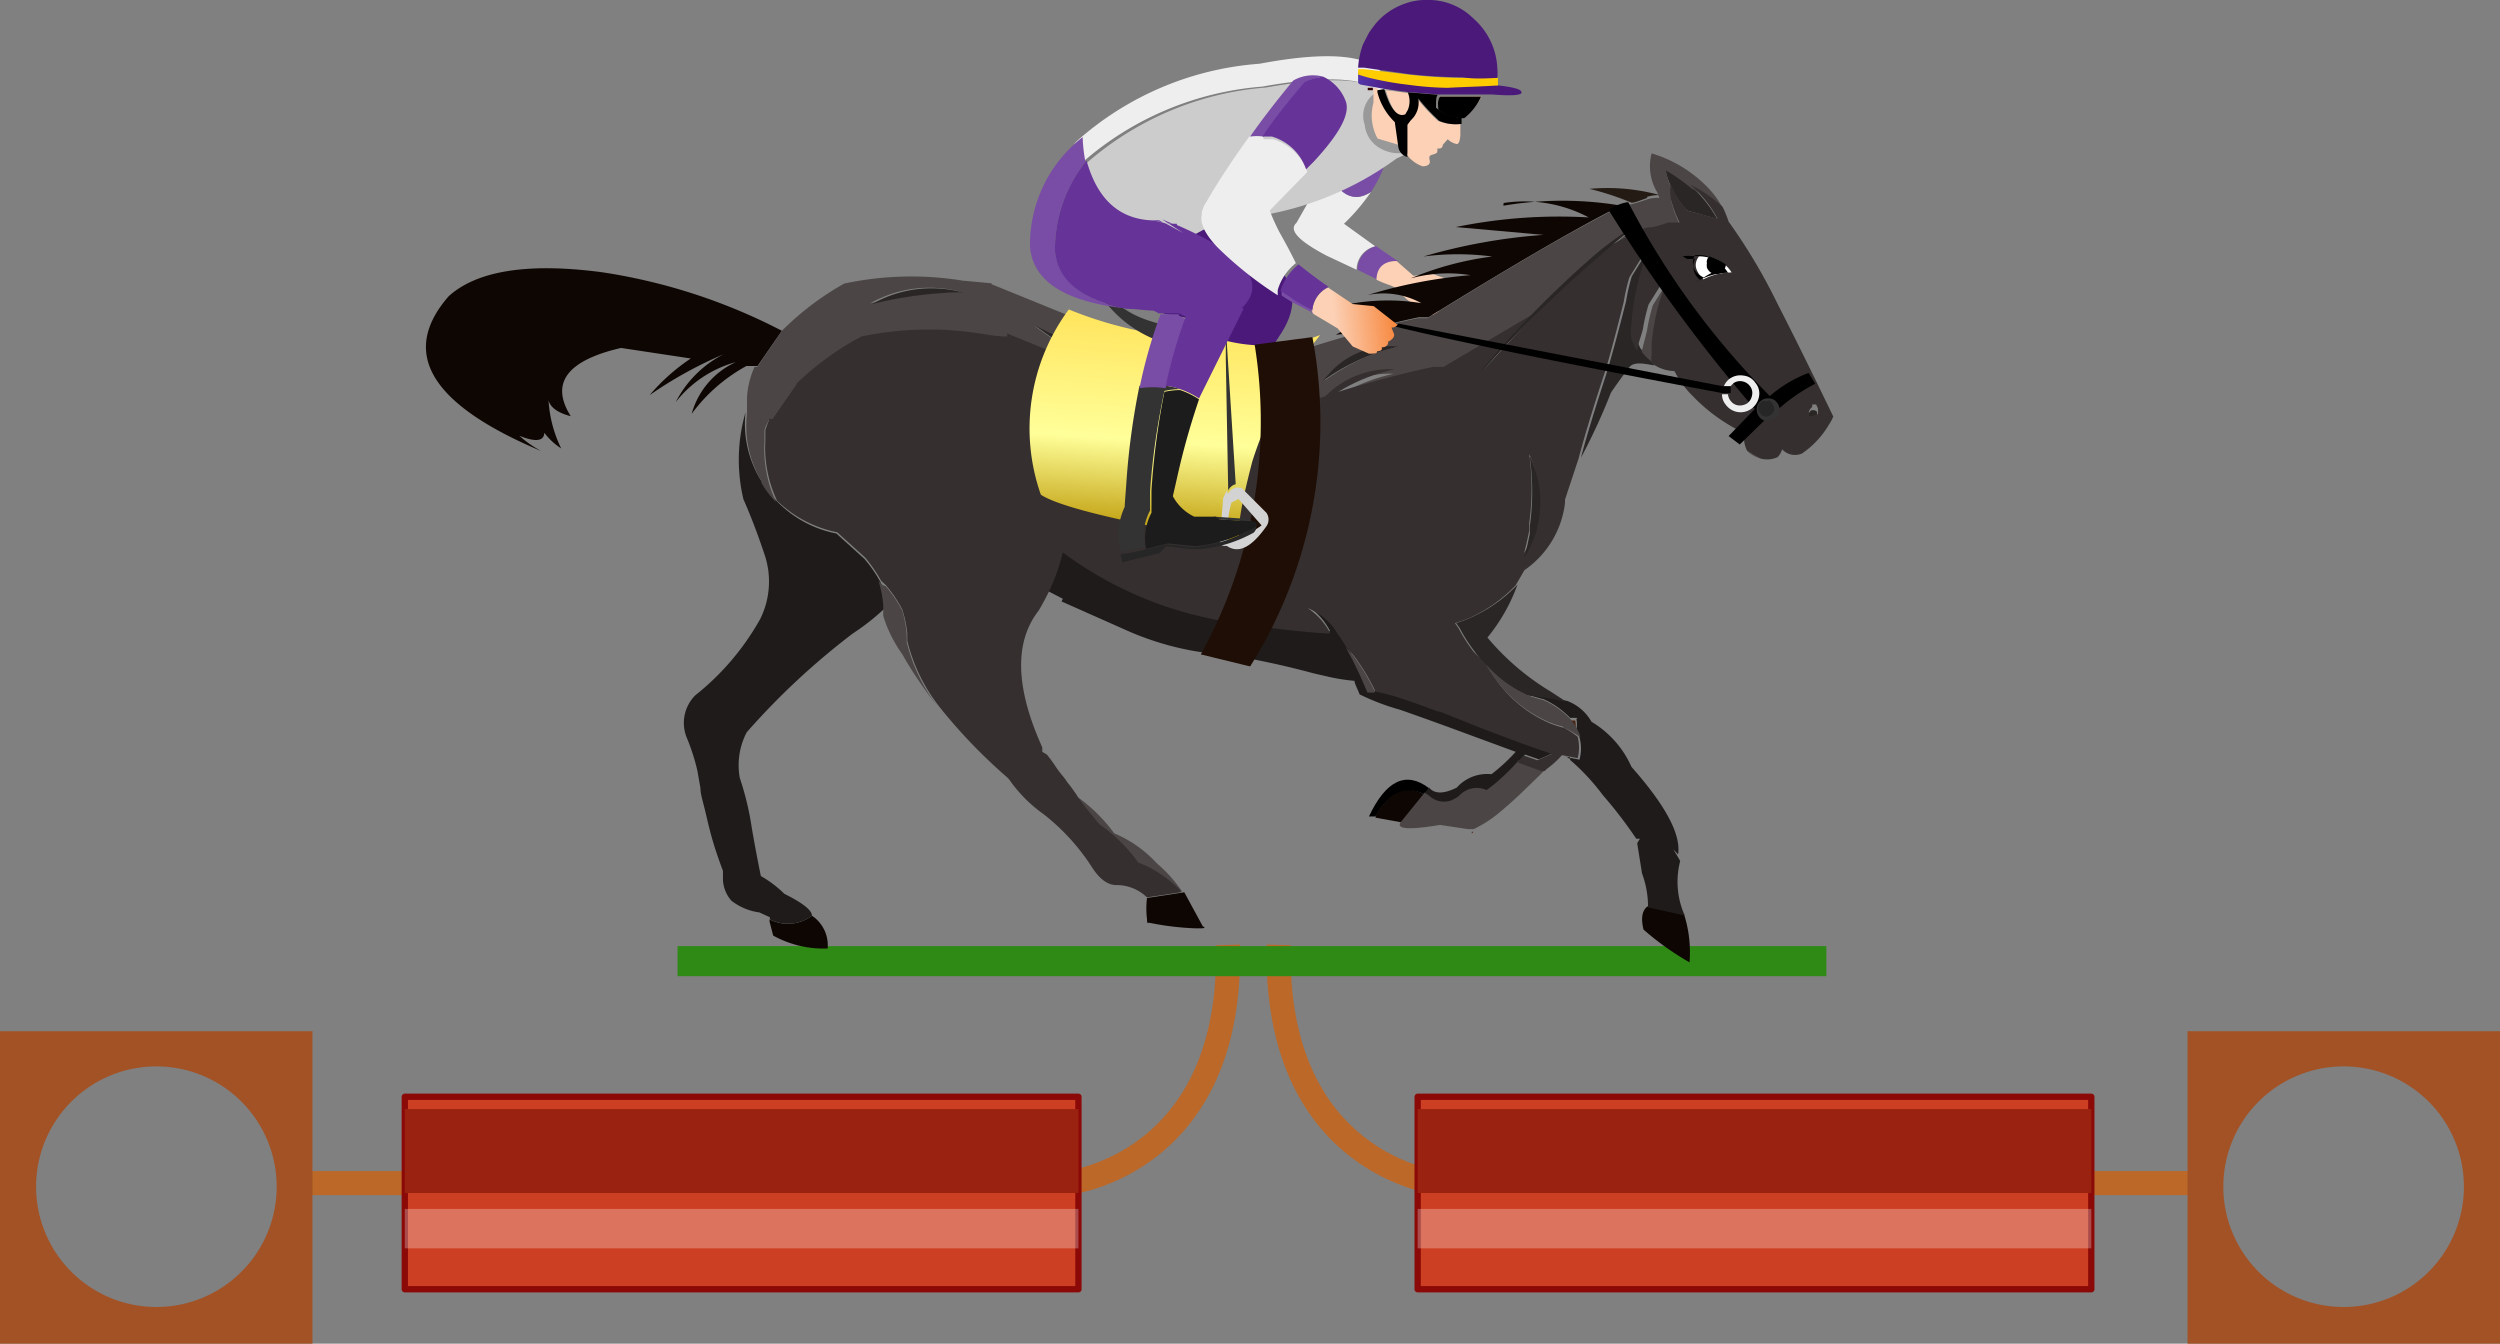 <svg xmlns="http://www.w3.org/2000/svg" xmlns:xlink="http://www.w3.org/1999/xlink" viewBox="0 0 83.13 44.68"><rect x="0" y="0" width="83.13" height="44.68" fill="#808080" stroke="none"/><defs><style>.cls-1{isolation:isolate;}.cls-2{fill:none;stroke:#bb6828;stroke-miterlimit:10;stroke-width:0.8px;}.cls-3{fill:#cd3f22;stroke:#8b0a08;stroke-linecap:round;stroke-linejoin:round;stroke-width:0.21px;}.cls-4{fill:#992310;}.cls-28,.cls-5{fill:#fff;}.cls-5{opacity:0.27;mix-blend-mode:screen;}.cls-6{fill:#a25225;}.cls-7{fill:#2e8915;}.cls-8{fill:#eee;}.cls-9{fill:#794da5;}.cls-10{fill:#fcd1b6;}.cls-11{fill:#262626;}.cls-12{fill:#333;}.cls-13{fill:#4a197a;}.cls-14{fill:#2a2626;}.cls-15{fill:#0e0603;}.cls-16{fill:#48200d;}.cls-17{fill:#1f1b1b;}.cls-18{fill:#231b14;}.cls-19{fill:#4b4545;}.cls-20{fill:#352f2f;}.cls-21{fill:url(#linear-gradient);}.cls-22{fill:#1f0e05;}.cls-23{fill:#ccc;}.cls-24{fill:url(#linear-gradient-2);}.cls-25{fill:#1c1c1c;}.cls-26{fill:#639;}.cls-27{fill:url(#linear-gradient-3);}.cls-29{fill:#999;}.cls-30{fill:#300;}.cls-31{fill:url(#linear-gradient-4);}.cls-32{fill:url(#linear-gradient-5);}.cls-33{fill:url(#linear-gradient-6);}.cls-34{fill:url(#radial-gradient);}.cls-35{fill:#fc0;}.cls-36{fill:url(#radial-gradient-2);}.cls-37{fill:url(#radial-gradient-3);}</style><linearGradient id="linear-gradient" x1="74.1" y1="275.36" x2="74.74" y2="267.64" gradientTransform="matrix(0.99, 0.15, 0.15, -0.99, -75.32, 271.72)" gradientUnits="userSpaceOnUse"><stop offset="0" stop-color="#ffe258"/><stop offset="0.58" stop-color="#ff9"/><stop offset="1" stop-color="#ba9501"/></linearGradient><linearGradient id="linear-gradient-2" x1="-60.9" y1="-199.78" x2="13.29" y2="-215.88" gradientTransform="translate(17.81 227.2) rotate(8.62)" gradientUnits="userSpaceOnUse"><stop offset="0" stop-color="#fff"/><stop offset="1" stop-color="#c1c1c1"/></linearGradient><linearGradient id="linear-gradient-3" x1="-6.28" y1="391.44" x2="-4.42" y2="391.92" gradientTransform="matrix(0.99, 0.15, 0.15, -0.99, -8.18, 398.66)" gradientUnits="userSpaceOnUse"><stop offset="0" stop-color="#fcd1b6"/><stop offset="1" stop-color="#f78b44"/></linearGradient><linearGradient id="linear-gradient-4" x1="-154.13" y1="1196.25" x2="-155.52" y2="1195.56" gradientTransform="matrix(1, -0.06, -0.06, -1, 266.9, 1189.28)" xlink:href="#linear-gradient-3"/><linearGradient id="linear-gradient-5" x1="252.66" y1="1106.35" x2="251.75" y2="1105.9" gradientTransform="matrix(1, -0.06, -0.06, -1, -144, 1121.7)" xlink:href="#linear-gradient-3"/><linearGradient id="linear-gradient-6" x1="253.96" y1="1105.53" x2="252.3" y2="1104.71" gradientTransform="matrix(1, -0.06, -0.06, -1, -144, 1121.7)" xlink:href="#linear-gradient-3"/><radialGradient id="radial-gradient" cx="-187.92" cy="1227.73" r="3.71" gradientTransform="matrix(1, -0.06, -0.06, -1, 304.47, 1218.39)" gradientUnits="userSpaceOnUse"><stop offset="0" stop-color="#66f"/><stop offset="1" stop-color="#4a197a"/></radialGradient><radialGradient id="radial-gradient-2" cx="-175.6" cy="1213.75" r="2.67" gradientTransform="matrix(1, -0.06, -0.06, -1, 289.93, 1203.62)" xlink:href="#radial-gradient"/><radialGradient id="radial-gradient-3" cx="-185.4" cy="1231.87" r="0.78" gradientTransform="matrix(1, -0.06, -0.06, -1, 301.93, 1223.14)" gradientUnits="userSpaceOnUse"><stop offset="0" stop-color="#630"/><stop offset="1"/></radialGradient></defs><g class="cls-1"><g id="Layer_2" data-name="Layer 2"><g id="portrait"><g id="Page-02"><path class="cls-2" d="M10.26,39.34H35.47s5.55-.57,5.36-7.92"/><path class="cls-2" d="M73.1,39.34H47.88s-5.54-.57-5.36-7.92"/><rect class="cls-3" x="13.46" y="36.47" width="22.4" height="6.4"/><rect class="cls-4" x="13.46" y="36.88" width="22.4" height="2.79"/><rect class="cls-5" x="13.46" y="40.2" width="22.4" height="1.31"/><rect class="cls-3" x="47.14" y="36.47" width="22.4" height="6.4"/><rect class="cls-4" x="47.14" y="36.88" width="22.4" height="2.79"/><rect class="cls-5" x="47.14" y="40.2" width="22.4" height="1.31"/><path class="cls-6" d="M72.74,34.29V44.68H83.13V34.29Zm5.19,9.17a4,4,0,1,1,4-4A4,4,0,0,1,77.93,43.46Z"/><path class="cls-6" d="M0,34.29V44.68H10.39V34.29Zm5.2,9.17a4,4,0,1,1,4-4A4,4,0,0,1,5.2,43.46Z"/><rect class="cls-7" x="22.53" y="31.46" width="38.2" height="1"/><g id="Layer0_109_MEMBER_0_MEMBER_0_MEMBER_0_FILL" data-name="Layer0 109 MEMBER 0 MEMBER 0 MEMBER 0 FILL"><path class="cls-8" d="M44.69,7.44a6.71,6.71,0,0,0,.9-1.06c-.55.37-1,.13-1.48-.73l-1,1.76c-.27.24.07.6,1,1.09l1,.47a.8.8,0,0,1,.62-.78Z"/></g><g id="Layer0_109_MEMBER_0_MEMBER_0_MEMBER_1_FILL" data-name="Layer0 109 MEMBER 0 MEMBER 0 MEMBER 1 FILL"><path class="cls-9" d="M45.81,9.3c0-.39.23-.6.67-.62l-.72-.49a.8.8,0,0,0-.62.78l.67.33m-.22-2.92c.65-1,.67-1.67.07-1.94-.4-.08-.91.33-1.55,1.21C44.55,6.51,45,6.75,45.59,6.38Z"/></g><g id="Layer0_109_MEMBER_0_MEMBER_0_MEMBER_2_FILL" data-name="Layer0 109 MEMBER 0 MEMBER 0 MEMBER 2 FILL"><path class="cls-10" d="M47,9.17l-.56-.49c-.44,0-.66.23-.67.62a2.8,2.8,0,0,0,.38.16c.2.07.31.13.33.17a2,2,0,0,0,.72.6l.06,0c0,.13.17.22.41.25s.16,0,.16-.17.2-.06.17-.2a.15.15,0,0,0,.13-.22c.11-.11.11-.22,0-.31.26,0,.39,0,.38-.16l-.87-.31Z"/></g><g id="Layer0_110_MEMBER_0_MEMBER_0_MEMBER_0_FILL" data-name="Layer0 110 MEMBER 0 MEMBER 0 MEMBER 0 FILL"><path class="cls-11" d="M38.14,18.21l0,.27,1.27-.18.25-.19.73.21A4.81,4.81,0,0,0,42.64,18a.22.22,0,0,0,.09-.2,4.55,4.55,0,0,1-2.14.46L39.71,18A15.78,15.78,0,0,1,38.14,18.21Z"/></g><g id="Layer0_110_MEMBER_0_MEMBER_0_MEMBER_1_FILL" data-name="Layer0 110 MEMBER 0 MEMBER 0 MEMBER 1 FILL"><path class="cls-12" d="M40.31,15.86c.31-.87.64-1.69,1-2.46l-1.94-.61A24.07,24.07,0,0,0,38.58,16l-.12.67v.07a2.18,2.18,0,0,0-.31,1.46A15.78,15.78,0,0,0,39.71,18l.88.19a4.55,4.55,0,0,0,2.14-.46c0-.11-.13-.19-.35-.25l-1.71-.31a1.4,1.4,0,0,1-.58-.7v0Z"/></g><g id="Layer0_110_MEMBER_0_MEMBER_0_MEMBER_2_FILL" data-name="Layer0 110 MEMBER 0 MEMBER 0 MEMBER 2 FILL"><path class="cls-13" d="M39.18,7.22l-.49,3.21c.61.12,1.21.2,1.81.26a4.82,4.82,0,0,0-1.13,2.1,2.53,2.53,0,0,1,1.94.61,17.74,17.74,0,0,1,1.28-2.3l0,0Q44,8.92,40.24,7.66Z"/></g><g id="Layer0_111_MEMBER_0_MEMBER_0_MEMBER_0_FILL" data-name="Layer0 111 MEMBER 0 MEMBER 0 MEMBER 0 FILL"><path class="cls-14" d="M49.45,26.35v0h0v0m2.62-1.2.13.09v-.07l-.14,0M55.35,5.54A2.93,2.93,0,0,0,56.1,7l1,.28a4.44,4.44,0,0,0-1.76-1.73m5,8.09h-.05s0,0-.06,0a.41.41,0,0,0-.11.15c0,.08-.07.13,0,.15l0,0,0,0s.06,0,.12,0l.12-.05.06,0a.2.2,0,0,0,0-.08.06.06,0,0,0,0-.06v-.06l0,0,0,0h0Z"/></g><g id="Layer0_111_MEMBER_0_MEMBER_0_MEMBER_1_FILL" data-name="Layer0 111 MEMBER 0 MEMBER 0 MEMBER 1 FILL"><path class="cls-15" d="M27.52,31.54A1.18,1.18,0,0,0,27,30.45a1.33,1.33,0,0,1-1.41.12l0,.08.12.46a3.45,3.45,0,0,0,1.78.43M40,30.81l-.62-1.14-1.24.19a2.88,2.88,0,0,0,0,.7q0,.18.06.12a9.25,9.25,0,0,0,1.57.19c.25,0,.33,0,.25-.06m7.33-4.4c-.6-.33-1.14-.1-1.61.71l0,.07.89.16.76-.94M56.18,32A4.13,4.13,0,0,0,56,30.41l-1.22-.27c-.18.14-.22.4-.13.77A9.39,9.39,0,0,0,56.18,32Z"/></g><g id="Layer0_111_MEMBER_0_MEMBER_0_MEMBER_2_FILL" data-name="Layer0 111 MEMBER 0 MEMBER 0 MEMBER 2 FILL"><path class="cls-16" d="M49,27.66v0h-.06l0,.05,0,0m3.44-3.75h-.24a1.26,1.26,0,0,1,.24.36,1,1,0,0,0,0-.35m-.32-7.3,0,.11,0-.11h0m8.2-3,0,.08s0,0,.06,0h0l-.07,0M25.94,11h0l0,0h0m7-1.5V9.43h0Z"/></g><g id="Layer0_111_MEMBER_0_MEMBER_0_MEMBER_3_FILL" data-name="Layer0 111 MEMBER 0 MEMBER 0 MEMBER 3 FILL"><path d="M45.75,27.12c.47-.81,1-1,1.61-.71l.16-.2c-.76-.58-1.43-.27-2,.94l.2,0Z"/></g><g id="Layer0_111_MEMBER_0_MEMBER_0_MEMBER_4_FILL" data-name="Layer0 111 MEMBER 0 MEMBER 0 MEMBER 4 FILL"><path class="cls-17" d="M52.42,23.91a1,1,0,0,1,0,.35,1.38,1.38,0,0,1,.1,1l-.31-.06v.07a7.19,7.19,0,0,1,1.08,1.16,14.91,14.91,0,0,1,1.12,1.46l.12,0-.09.15.16,1a3.17,3.17,0,0,1,.2,1.13l1.22.27a2.74,2.74,0,0,1-.15-1.81l-.11-.19-.12-.2.16.17c.1-.67-.42-1.63-1.55-2.91A3.31,3.31,0,0,0,52.92,24l0,0a1.56,1.56,0,0,0-.8-.69,10,10,0,0,0-1.29-.21,4.27,4.27,0,0,0,.5.15,2.87,2.87,0,0,1,.88.62h.24M35.3,20l2.25,1a9.63,9.63,0,0,0,2.17.65l.69.11.34,0a28.67,28.67,0,0,1,2.93.63l.48.11a6.45,6.45,0,0,0,.88.14c0,.09.09.24.17.45a7.86,7.86,0,0,0,1.34.51c.75.26,1.49.53,2.22.8L50.4,25a6.1,6.1,0,0,1-.8.74h-.06a1.35,1.35,0,0,0-1.1.45c-.43.21-.73.22-.92,0l-.16.2.12.07.09.07a.71.71,0,0,0,.68.13,1.12,1.12,0,0,0,.28-.16.79.79,0,0,1,.91-.19h0a6.31,6.31,0,0,0,1.27-1.22l.46.16.48-.21-1-.35c-.82-.29-1.5-.54-2-.77l-.73-.29-.06,0c-.39-.15-.83-.31-1.32-.47a7.44,7.44,0,0,0-.76-.19c-.13,0-.21,0-.24,0l-.12-.28A9.52,9.52,0,0,0,44.47,21a2,2,0,0,0-1-.86h0a2.24,2.24,0,0,1,.76.85c-.59,0-1.33-.1-2.23-.22l-.89-.13v0a12.49,12.49,0,0,1-5.78-2.35,6.45,6.45,0,0,1-.49,1.36l.5.26M24.79,13.71a5.69,5.69,0,0,0-.07,2.89c.23.52.47,1.14.71,1.86a2.8,2.8,0,0,1-.15,2.12,8.57,8.57,0,0,1-2.16,2.54h0a1.3,1.3,0,0,0-.28,1.42,6.77,6.77,0,0,1,.35,1.09l.1.57c0,.18.07.41.14.69s.12.52.2.82.21.72.41,1.25v.31a1.14,1.14,0,0,0,.28.68,1.94,1.94,0,0,0,.93.39l.35.16,0,.07A1.33,1.33,0,0,0,27,30.45c0-.18-.3-.42-.92-.73a3.77,3.77,0,0,0-.78-.59q-.16-.78-.3-1.59a9.56,9.56,0,0,0-.4-1.67,2.36,2.36,0,0,1,.23-1.52,24.13,24.13,0,0,1,3.52-3.28,7.7,7.7,0,0,0,1.1-.87,3.3,3.3,0,0,0-.16-.82,4.42,4.42,0,0,0-.55-.8h0l-.93-.84A3.75,3.75,0,0,1,25.32,16,3.59,3.59,0,0,1,24.79,13.71Z"/></g><g id="Layer0_111_MEMBER_0_MEMBER_0_MEMBER_5_FILL" data-name="Layer0 111 MEMBER 0 MEMBER 0 MEMBER 5 FILL"><path class="cls-14" d="M54.88,8.19l-.62,1a6.42,6.42,0,0,0-.19.83c-.31,1.23-.53,2-.66,2.43-.38,1.16-.66,2.08-.84,2.77a20.41,20.41,0,0,0,1-2.17c.26-.38.47-.66.6-.83s.37-.16.82-.07l0-.11-.26-.24a2.11,2.11,0,0,1-.19-.23l-.06-.13a.86.86,0,0,1-.08-.57,8.15,8.15,0,0,1,.37-2l.1-.33a1.92,1.92,0,0,1,.1-.22v0h0l0-.12M48.42,20.72l.12.17a5.42,5.42,0,0,0,.5.78,4.24,4.24,0,0,0,1.76,1.46,10,10,0,0,1,1.29.21L51.57,23a8.37,8.37,0,0,1-2.11-1.8,6,6,0,0,0,1-1.76,4.86,4.86,0,0,1-1.54,1.09A4.29,4.29,0,0,1,48.42,20.72Z"/></g><g id="Layer0_111_MEMBER_0_MEMBER_0_MEMBER_6_FILL" data-name="Layer0 111 MEMBER 0 MEMBER 0 MEMBER 6 FILL"><path class="cls-15" d="M50,6.75a4.56,4.56,0,0,1,2.83.48,17.07,17.07,0,0,0-4.42.32l2.92.26a19,19,0,0,0-4,.72,8.74,8.74,0,0,1,2.29,0,10.34,10.34,0,0,0-2.72.73,4.68,4.68,0,0,1,2-.11,16.17,16.17,0,0,0-3.42.66,2.61,2.61,0,0,1,1.78.27,7,7,0,0,0-3.1.2,5.13,5.13,0,0,1,2,.27,4.86,4.86,0,0,0-1.74.58l.67-.06c.69-.2,1.38-.37,2.08-.52l.33,0,0,0c2.05-1.27,3.61-2.19,4.66-2.78s1.49-.81,1.76-.93a11.78,11.78,0,0,0-3.93,0M18.24,13.31h0c.06.24.31.42.74.53-.69-1.09-.14-1.85,1.67-2.27l2.32.35a6.62,6.62,0,0,0-1.37,1.22,13.62,13.62,0,0,1,2.46-1.36,3.66,3.66,0,0,0-1.59,1.59,3.82,3.82,0,0,1,2-1.33A2.67,2.67,0,0,0,23,13.76a5.56,5.56,0,0,1,1.82-1.59l.37,0L26,11l0,0A19.11,19.11,0,0,0,20,9.05c-2.44-.32-4.14-.05-5.08.8Q12.46,12.67,18,15a3.64,3.64,0,0,1-.73-.51c.54.22.82.18.83-.1a2.15,2.15,0,0,0,.56.52A4.19,4.19,0,0,1,18.24,13.31Z"/></g><g id="Layer0_111_MEMBER_0_MEMBER_0_MEMBER_7_FILL" data-name="Layer0 111 MEMBER 0 MEMBER 0 MEMBER 7 FILL"><path class="cls-18" d="M54.76,6.55a1.17,1.17,0,0,1,.44-.06l0,0a6.55,6.55,0,0,0-2.35-.21,9,9,0,0,1,1.4.46c.12,0,.3-.08.53-.16Z"/></g><g id="Layer0_111_MEMBER_0_MEMBER_0_MEMBER_8_FILL" data-name="Layer0 111 MEMBER 0 MEMBER 0 MEMBER 8 FILL"><path class="cls-19" d="M58.1,15a1.13,1.13,0,0,0,.45.25,3.22,3.22,0,0,1-.46-.27v0M52,24.2a2.65,2.65,0,0,1,.55.32.82.82,0,0,0-.1-.26,1.26,1.26,0,0,0-.24-.36,2.87,2.87,0,0,0-.88-.62,4.27,4.27,0,0,1-.5-.15,4.05,4.05,0,0,1-1.28-.89l-.15-.16a1,1,0,0,0,.11.17,4,4,0,0,0,.23.34A4.24,4.24,0,0,0,51.48,24a3,3,0,0,0,.49.16m-4.61,2.21-.76.94c-.22.26.21.3,1.28.12h0l.47.07.46.07H49v0a4,4,0,0,0,.77-.48,13.33,13.33,0,0,0,1-.9c.2-.19.41-.39.63-.62l-.11,0-.79-.29a5.79,5.79,0,0,1-.6.61,4.12,4.12,0,0,1-.47.38v0a.79.79,0,0,0-.91.19,1.12,1.12,0,0,1-.28.16.71.71,0,0,1-.68-.13l-.09-.07-.12-.07M45.72,23h0a6.81,6.81,0,0,0-.58-1,3.24,3.24,0,0,0-.39-.47,12.7,12.7,0,0,1,.6,1.22l.12.28s.11,0,.24,0M55.5,9.5l.09-.22,0,0h0l0-.13-.63,1a6.3,6.3,0,0,0-.19.82c-.06.26-.13.51-.18.73l.06.07.06.07.26.24.08,0a1,1,0,0,1,0-.3l0-.38a7.54,7.54,0,0,1,.25-1.34l.09-.27.1-.33m-19.67,17-.49-.6.09.13c.06.08.16.21.29.4s.43.56.78,1a5.24,5.24,0,0,1,1.28,1.26h0a4.06,4.06,0,0,1,1.42.95l0,.05.12,0a4.65,4.65,0,0,0-.84-.94,4.05,4.05,0,0,0-1.42-1h0a5.43,5.43,0,0,0-1.28-1.25m-6.41-7,0,0,0,0-.15-.14,0,0a3.3,3.3,0,0,1,.16.82l0,.23s0,.07,0,.11A4.38,4.38,0,0,0,30,21.75a12.07,12.07,0,0,0,.7,1.1c.18.26.37.51.57.76a5.8,5.8,0,0,1-1.12-2.26v-.24A3.7,3.7,0,0,0,30,20.3a4.23,4.23,0,0,0-.55-.81m11.72-7.66a11.53,11.53,0,0,1-3.28-.38l-4.92-2V9.42L32,9.33a10.65,10.65,0,0,0-3.93.1A9.47,9.47,0,0,0,26,11l0,0h0l-.82,1.2h-.09a2.9,2.9,0,0,0-.25,1l0,.55A3.59,3.59,0,0,0,25.32,16s0,.05,0,.06a3.1,3.1,0,0,0,.49.64,4.11,4.11,0,0,1-.39-2v-.35c0-.13.09-.25.14-.37h.09l.83-1.2h0l0,0a9.62,9.62,0,0,1,2.13-1.54,10.92,10.92,0,0,1,3.94-.1c.24,0,.54.07.91.1v0l4.92,2a11.25,11.25,0,0,0,3.29.38c.9-.07,1.54-.13,1.93-.18h.09l.36-.12a3,3,0,0,1,2.29-.89,6,6,0,0,0-1.87.75c.34-.11.7-.21,1.09-.32.69-.19,1.38-.37,2.07-.51l.34,0,0,0,3-1.82A26.32,26.32,0,0,1,53,8.53l.09-.07a10.78,10.78,0,0,1,1.41-1c-.32.25-.63.5-.93.76a.18.18,0,0,1-.07.05c.53-.28.9-.47,1.1-.55a.46.46,0,0,1,.21-.07l.1,0a3.55,3.55,0,0,0,.54-.16v0h0l.24,0h.18l0,0-.08-.17a3.78,3.78,0,0,1-.17-.46,1.33,1.33,0,0,1-.05-.19,1.64,1.64,0,0,1,0-.43,1.93,1.93,0,0,1-.17-.57,6.37,6.37,0,0,1,.85.6,4.29,4.29,0,0,1,1.08.74,3,3,0,0,0-.41-.63,4.31,4.31,0,0,0-2-1.28,1.67,1.67,0,0,0,.19,1.3l.07.18,0,0a1.17,1.17,0,0,0-.44.06h0c-.23.08-.41.13-.53.16h-.1a.75.75,0,0,0-.22.07c-.27.12-.86.43-1.76.93s-2.61,1.51-4.66,2.78l0,0-.33,0c-.7.15-1.39.32-2.08.52s-1.32.38-1.86.58h-.09c-.39,0-1,.11-1.94.18M31.93,9.71h0a13.12,13.12,0,0,0-3,.38,4,4,0,0,1,3-.39m12.69,2.58c-.19.11-.38.24-.58.37a1.88,1.88,0,0,1,.16-.23,3,3,0,0,1,2.29-.89,6.36,6.36,0,0,0-1.87.75m-2.69,1.22h-.3a13.41,13.41,0,0,1-7.24-2.67,30.69,30.69,0,0,0,7.26,2.62Z"/><path class="cls-20" d="M33.49,11.19v0c-.37,0-.67-.07-.91-.1a10.92,10.92,0,0,0-3.94.1,9.62,9.62,0,0,0-2.13,1.54l0,0h0l-.83,1.2h-.09c-.05.12-.1.24-.14.37v.35a4.11,4.11,0,0,0,.39,2,4,4,0,0,0,2,1.05l.93.84,0,0h0a5.14,5.14,0,0,1,.53.77l.15.14,0,0,0,0a4.23,4.23,0,0,1,.55.81,3.7,3.7,0,0,1,.17.81v.24a5.8,5.8,0,0,0,1.12,2.26,17.84,17.84,0,0,0,2.19,2.27l.07.07a4.78,4.78,0,0,0,1.16,1.17,7.12,7.12,0,0,1,1.57,1.71v0h0c.27.44.56.65.86.64a1.46,1.46,0,0,1,1,.41l1.12-.17,0-.05a4.06,4.06,0,0,0-1.42-.95h0a5.24,5.24,0,0,0-1.28-1.26c-.35-.42-.61-.74-.78-1s-.23-.32-.29-.4l-.09-.13c-.12-.15-.22-.27-.29-.38a5,5,0,0,0-.3-.41L34.66,25a1.34,1.34,0,0,1,0-.14l-.06-.14q-1.26-2.88-.06-4.42c.13-.22.23-.41.31-.57a6.45,6.45,0,0,0,.49-1.36,12.49,12.49,0,0,0,5.78,2.35v0l.89.13c.9.12,1.64.19,2.23.22a2.24,2.24,0,0,0-.76-.85h0a2,2,0,0,1,1,.86,4.4,4.4,0,0,1,.29.45,3.24,3.24,0,0,1,.39.47,6.81,6.81,0,0,1,.58,1,6.8,6.8,0,0,1,.75.19c.49.16.93.32,1.32.47l.06,0,.73.29c.55.23,1.23.48,2,.77l1,.35-.48.21-.46-.16c-.07.08-.13.16-.2.23l.79.29.11,0,.06-.06a3.44,3.44,0,0,0,.52-.47l.52.1a1.42,1.42,0,0,0,0-.71A2.65,2.65,0,0,0,52,24.2a3,3,0,0,1-.49-.16,4.24,4.24,0,0,1-1.77-1.45,4,4,0,0,1-.23-.34,1,1,0,0,1-.11-.17L49,21.67a5.42,5.42,0,0,1-.5-.78l-.12-.17a4.29,4.29,0,0,0,.48-.17,4.86,4.86,0,0,0,1.54-1.09l.29-.5a3.17,3.17,0,0,0,1.35-2.24l0-.11h0l.45-1.36c.18-.69.46-1.61.84-2.77.13-.38.35-1.2.66-2.43a6.42,6.42,0,0,1,.19-.83l.62-1,0,.12h0v0h0l-.09.21-.1.33a8.15,8.15,0,0,0-.37,2,.86.86,0,0,0,.08.57l.06.13.07.09c0-.22.12-.47.18-.73a6.3,6.3,0,0,1,.19-.82l.63-1,0,.13h0l0,0-.09.22-.1.33-.09.27a7.54,7.54,0,0,0-.25,1.34l0,.38a1,1,0,0,0,0,.3l.22.12a1.34,1.34,0,0,0,.54.13,3,3,0,0,0,.58.8A5.79,5.79,0,0,0,58,14.4a1,1,0,0,0,.09.58,3.22,3.22,0,0,0,.46.27.84.84,0,0,0,.56-.05.66.66,0,0,0,.15-.26.58.58,0,0,0,.66.14,3,3,0,0,0,.89-.95,1.51,1.51,0,0,0,.15-.28c-.67-1.39-1.29-2.65-1.86-3.76a18.7,18.7,0,0,0-1.62-2.72,3.58,3.58,0,0,0-.2-.49,4.29,4.29,0,0,0-1.08-.74,3.88,3.88,0,0,1,.91,1.13L56.1,7l-.05-.07,0,0a4.2,4.2,0,0,1-.5-.78,1.64,1.64,0,0,0,0,.43,1.33,1.33,0,0,0,.05.19,3.78,3.78,0,0,0,.17.46l.08.17,0,0H55.7l-.24,0h0v0a3.55,3.55,0,0,1-.54.16l-.1,0a.46.46,0,0,0-.21.07c-.2.08-.57.27-1.1.55-.71.61-1.41,1.25-2.11,1.93S50,11.57,49.3,12.33l0,0c.62-.71,1.2-1.36,1.75-1.93L48,12.2l0,0-.34,0c-.69.14-1.38.32-2.07.51-.39.11-.75.21-1.09.32a6,6,0,0,1,1.87-.75,3,3,0,0,0-2.29.89l-.36.12h-.09c-.39.05-1,.11-1.93.18a11.25,11.25,0,0,1-3.29-.38l-4.92-2m17.17,7.37c.07-.25.13-.52.19-.82l0-.25a8.38,8.38,0,0,0,0-2.29,3.57,3.57,0,0,1,.27,2.15l-.08.35a4.35,4.35,0,0,1-.4.86m9.81-4.88,0,0v.06a.06.06,0,0,1,0,.06.2.2,0,0,1,0,.08l-.06,0-.12.05c-.06,0-.1,0-.12,0l0,0,0,0s0-.07,0-.15a.41.41,0,0,1,.11-.15l0-.08.07,0h.06Z"/></g><g id="Layer0_111_MEMBER_0_MEMBER_0_MEMBER_9_FILL" data-name="Layer0 111 MEMBER 0 MEMBER 0 MEMBER 9 FILL"><path class="cls-14" d="M50.87,15.2a8.38,8.38,0,0,1,0,2.29l0,.25c-.06.3-.12.57-.19.82a4.35,4.35,0,0,0,.4-.86l.08-.35a3.57,3.57,0,0,0-.27-2.15m-9.24-1.7h.3l-.28-.06a30.69,30.69,0,0,1-7.26-2.62,13.41,13.41,0,0,0,7.24,2.67m7.65-1.19,0,0A45.59,45.59,0,0,1,53.55,8.2c.3-.26.61-.51.93-.76a10.78,10.78,0,0,0-1.41,1,33.93,33.93,0,0,0-3.79,3.85m-2.79-.77A2.77,2.77,0,0,0,44,12.66a6.89,6.89,0,0,1,2.45-1.12M32,9.72h0a4,4,0,0,0-3,.39A13.12,13.12,0,0,1,32,9.72Z"/></g><g id="Layer0_112_MEMBER_0_MEMBER_0_MEMBER_0_FILL" data-name="Layer0 112 MEMBER 0 MEMBER 0 MEMBER 0 FILL"><path class="cls-11" d="M59.08,13.64v0a.32.32,0,0,0-.07-.22.3.3,0,0,0-.21-.13h-.1a.27.27,0,0,0-.14.05.3.3,0,0,0-.14.21.3.3,0,0,0,.06.26.3.3,0,0,0,.21.13h0a.35.35,0,0,0,.21-.07A.3.3,0,0,0,59.08,13.64Z"/></g><g id="Layer0_112_MEMBER_0_MEMBER_0_MEMBER_1_FILL" data-name="Layer0 112 MEMBER 0 MEMBER 0 MEMBER 1 FILL"><path d="M54.14,6.72a1.56,1.56,0,0,0-.65.26,52.85,52.85,0,0,0,4.86,6.62l-.87.9.37.28.89-.87h0a.3.3,0,0,1-.21-.13.3.3,0,0,1-.06-.26.3.3,0,0,1,.14-.21.27.27,0,0,1,.14-.05h.1a.3.3,0,0,1,.21.13.32.32,0,0,1,.07.22,5.83,5.83,0,0,1,1.23-.85l-.22-.36a4.26,4.26,0,0,0-1.29.77A26.38,26.38,0,0,1,54.14,6.72Z"/></g><path class="cls-12" d="M58.73,14h0a.35.35,0,0,1-.24-.15.4.4,0,0,1-.07-.3.33.33,0,0,1,.16-.24.27.27,0,0,1,.17-.06h.11a.35.35,0,0,1,.24.15.41.41,0,0,1,.08.25v0a.35.35,0,0,1-.15.24.38.38,0,0,1-.24.08Zm.08-.66c-.05,0-.07,0-.09,0a.28.28,0,0,0-.12,0,.27.27,0,0,0-.12.18.25.25,0,0,0,.05.22.22.22,0,0,0,.18.11h0a.3.3,0,0,0,.18-.06.27.27,0,0,0,.11-.17v0a.28.28,0,0,0-.06-.18A.27.27,0,0,0,58.81,13.3Z"/><g id="Layer0_113_MEMBER_0_MEMBER_0_MEMBER_0_FILL" data-name="Layer0 113 MEMBER 0 MEMBER 0 MEMBER 0 FILL"><path class="cls-21" d="M35.54,10.29a6.65,6.65,0,0,0-.93,6.16c.64.42,2.86.95,6.68,1.59-.2-.14-.09-1,.35-2.69a12.85,12.85,0,0,1,2.26-4.21,5.19,5.19,0,0,1-3.35.13A13.22,13.22,0,0,1,35.54,10.29Z"/></g><g id="Layer0_114_MEMBER_0_MEMBER_0_MEMBER_0_FILL" data-name="Layer0 114 MEMBER 0 MEMBER 0 MEMBER 0 FILL"><path class="cls-12" d="M39.78,11.58l0,.06.27,0,0-.07h.08L41,11h-.19c-1.82,0-3-.33-3.64-.9-.55-.31-.62-.25-.22.17v0A4,4,0,0,0,39.78,11.58Z"/></g><g id="Layer0_115_FILL" data-name="Layer0 115 FILL"><path class="cls-22" d="M43.64,11.21l-1.92.25a16.06,16.06,0,0,1-1.79,10.3l1.64.4A15.26,15.26,0,0,0,43.64,11.21Z"/></g><g id="Layer0_117_FILL" data-name="Layer0 117 FILL"><path class="cls-23" d="M36.42,7l.23.31A9.68,9.68,0,0,0,38,8.73l1.7-.92L40,7.65a6.11,6.11,0,0,1,1.12-.38,10.58,10.58,0,0,0,5.32-2c.23-.1.42-.2.59-.29l0-.34c0-.16,0-.31,0-.45A.47.47,0,0,0,46.44,4l-.14-.41a.44.44,0,0,0,0-.15q-.47-1.2-4.2-.53a10.29,10.29,0,0,0-6,2.54l.29.85-.28,0A4.82,4.82,0,0,0,36.42,7Z"/><path class="cls-8" d="M35.81,4.69l-.09.1.1.08.11.34c0,.08-.17.26-.36.52l.4-.42,0,.11a10.29,10.29,0,0,1,6-2.54q3.73-.67,4.2.53a.44.44,0,0,1,0,.15l.14.41A.47.47,0,0,1,47,4.2a1.89,1.89,0,0,0-.17-.75.46.46,0,0,0-.56-.24l-.14-.41a.44.44,0,0,0-.05-.15c-.31-.8-1.71-1-4.2-.53A10.25,10.25,0,0,0,35.81,4.69Z"/></g><g id="Layer0_118_MEMBER_0_MEMBER_0_MEMBER_0_FILL" data-name="Layer0 118 MEMBER 0 MEMBER 0 MEMBER 0 FILL"><path class="cls-12" d="M40.76,10.86l0,1.06.08,4.39a.39.39,0,0,1,.25-.21Z"/></g><g id="Layer0_118_MEMBER_0_MEMBER_0_MEMBER_1_FILL" data-name="Layer0 118 MEMBER 0 MEMBER 0 MEMBER 1 FILL"><path class="cls-24" d="M40.8,16.31a1.69,1.69,0,0,0-.13.27L40.56,18c0,.12.09.17.23.15.39.27.82.06,1.32-.65a.39.39,0,0,0,0-.45l-.83-.83-.06,0a.25.25,0,0,0-.14,0,.39.39,0,0,0-.25.21m.35.16.77.88a2.92,2.92,0,0,1-1.11.51,3.26,3.26,0,0,1,.11-1.27Z"/></g><g id="Layer0_119_FILL" data-name="Layer0 119 FILL"><path class="cls-11" d="M39.53,18.26l.41,0a4.56,4.56,0,0,0,1.75-.55c.07-.08.1-.15.07-.22a4.44,4.44,0,0,1-2.07.7l-.9-.09-.73.18a6.54,6.54,0,0,1-.8.15l.06.27,1.23-.31.23-.23Z"/><path class="cls-12" d="M40.37,17.18l.13.09,1.17.07a.84.84,0,0,0-.28-.09l-1-.07M38.72,13a2.37,2.37,0,0,1,.52-.06,2,2,0,0,0-.48-.11,2.86,2.86,0,0,0-.87,0,24.06,24.06,0,0,0-.44,3.28l-.05.67v.07a2.18,2.18,0,0,0-.14,1.48,6.54,6.54,0,0,0,.8-.15,1.81,1.81,0,0,1,.18-1.2V17l0-.67A24.26,24.26,0,0,1,38.72,13Z"/><path class="cls-25" d="M39.87,13.28a2.63,2.63,0,0,0-.63-.31,2.37,2.37,0,0,0-.52.06,24.26,24.26,0,0,0-.43,3.28l0,.67v.07a1.81,1.81,0,0,0-.18,1.2l.73-.18.9.09a4.44,4.44,0,0,0,2.07-.7.18.18,0,0,0-.09-.12l-1.17-.07-.13-.09-.71,0A1.57,1.57,0,0,1,39,16.5h0l.15-.66A24.4,24.4,0,0,1,39.87,13.28Z"/><path class="cls-9" d="M39.2,10.45l-.67,0,.06,0a16.39,16.39,0,0,0-.7,2.46,2.86,2.86,0,0,1,.87,0,16.18,16.18,0,0,1,.67-2.3l-.23-.11m-.33-3.06H39l-.36-.15.2.14m-.11,0-.19-.11h-.19l.38.1m-2.63-2A5.32,5.32,0,0,1,36,4.56,4.53,4.53,0,0,0,34.25,8.2c.09,1.15,1.16,1.84,3.22,2.06C36,10,35.17,9.31,35.08,8.33A4.7,4.7,0,0,1,36.13,5.34Z"/><path class="cls-26" d="M36.13,5.34a4.7,4.7,0,0,0-1.05,3c.09,1,.88,1.62,2.39,1.93.28,0,.58.05.89.06l.17.09.67,0,.23.11a16.18,16.18,0,0,0-.67,2.3,2,2,0,0,1,.48.11,2.63,2.63,0,0,1,.63.31l1.49-3h-.07Q42.57,9,39.2,7.51c-.05,0-.08-.06-.07-.07l-.1,0h-.16l.48.31-.59-.32-.38-.1C37.25,7.31,36.5,6.66,36.13,5.34Z"/></g><g id="Layer0_120_MEMBER_0_MEMBER_0_FILL" data-name="Layer0 120 MEMBER 0 MEMBER 0 FILL"><path class="cls-8" d="M57.63,12.75a.38.38,0,0,1,.3-.07.4.4,0,0,1,.26.16.36.36,0,0,1,.07.3.42.42,0,0,1-.16.27.45.45,0,0,1-.3.07.38.38,0,0,1-.26-.16.39.39,0,0,1-.08-.21l-.2,0a.52.52,0,0,0,.12.34.61.61,0,0,0,.86.14.64.64,0,0,0,.25-.4.54.54,0,0,0-.12-.46.53.53,0,0,0-.39-.24.61.61,0,0,0-.46.1.57.57,0,0,0-.21.29l.21,0a.4.4,0,0,1,.11-.12M42,4.54a1.77,1.77,0,0,0-.46,0c-.5.7-1,1.43-1.44,2.2h0a.85.85,0,0,0-.14.34v.07c-.06.28.11.64.53,1.08a12.14,12.14,0,0,0,2,1.59,1.06,1.06,0,0,1,0-.19,1.79,1.79,0,0,1,.6-.88c-.22-.45-.4-.77-.53-1A7.12,7.12,0,0,1,42.22,7l1.25-1.28a1.71,1.71,0,0,0-1.14-1.09l-.31,0m.14,2.3h0Z"/><path d="M46.5,10.76a.24.24,0,0,1-.14.09q3,.74,10.9,2.22l.2,0,.09,0,0-.23-.07,0-.21,0Z"/><path class="cls-27" d="M43.64,10.28a.32.32,0,0,0,0,.14l.84.5.5.6.54.24c.19,0,.28,0,.27-.08h0c.14,0,.19-.07.15-.13h0c.15,0,.23-.08.22-.19h0c.13-.06.2-.14.2-.24h0l-.09-.23.06,0a.24.24,0,0,0,.14-.09h0l-.79-.62-.7-.07h0l-.82-.55A.93.93,0,0,0,43.64,10.28Z"/><path class="cls-9" d="M43.61,10.42a.32.32,0,0,1,0-.14l-.33-.17-.18-.1L43,9.89l-.38-.25a1.06,1.06,0,0,0,0,.19l.17.11.18.11.72.37M44,2.55a1.31,1.31,0,0,0-1,.13c-.51.62-1,1.24-1.43,1.86a1.77,1.77,0,0,1,.46,0c.43-.6.89-1.2,1.39-1.8A1.72,1.72,0,0,1,44,2.55Z"/><path class="cls-26" d="M43.44,9l-.26-.21a1.79,1.79,0,0,0-.6.88l.38.25.17.12.18.1.33.17a.93.93,0,0,1,.54-.77c-.28-.19-.53-.38-.74-.54M44,2.55a1.72,1.72,0,0,0-.63.19c-.5.6-1,1.2-1.39,1.8l.31,0a1.71,1.71,0,0,1,1.14,1.09l.26-.26c.85-.92,1.21-1.58,1.06-2A1.46,1.46,0,0,0,44,2.55Z"/></g><g id="Layer0_146_MEMBER_0_MEMBER_0_MEMBER_0_MEMBER_0_FILL" data-name="Layer0 146 MEMBER 0 MEMBER 0 MEMBER 0 MEMBER 0 FILL"><path class="cls-28" d="M56.64,9.29a2.07,2.07,0,0,1,.94-.23,1.14,1.14,0,0,0-1.09-.53C56.31,8.78,56.37,9,56.64,9.29Z"/></g><g id="Layer0_146_MEMBER_0_MEMBER_1_MEMBER_0_FILL" data-name="Layer0 146 MEMBER 0 MEMBER 1 MEMBER 0 FILL"><path d="M56.1,8.61h0l.26,0a.58.58,0,0,0,.17.7,1.41,1.41,0,0,0-.36.24s0,0,0,0a0,0,0,0,0,0,0l0,0h0a1.66,1.66,0,0,1,.39-.26h0a2.05,2.05,0,0,1,.9-.22h0a0,0,0,0,0,0,0s0,0,0,0a1.18,1.18,0,0,0-1.14-.55h0a1.55,1.55,0,0,0-.37,0l0,0a0,0,0,0,0,0,0s0,0,0,0m.55.62a.49.49,0,0,1-.14-.65,1.09,1.09,0,0,1,1,.43A2,2,0,0,0,56.65,9.23Z"/></g><g id="Layer0_146_MEMBER_1_MEMBER_0_MEMBER_0_MEMBER_0_FILL" data-name="Layer0 146 MEMBER 1 MEMBER 0 MEMBER 0 MEMBER 0 FILL"><path d="M57.39,8.8a1.49,1.49,0,0,0-.55-.27.2.2,0,0,0-.08.13.1.1,0,0,0,0,.08.42.42,0,0,0,0,.16h0a.34.34,0,0,0,.18.19.31.31,0,0,0,.25,0,.26.26,0,0,0,.17-.17A.5.5,0,0,0,57.39,8.8Z"/></g><g id="Face_0_Layer0_0_MEMBER_0_FILL" data-name="Face 0 Layer0 0 MEMBER 0 FILL"><path class="cls-29" d="M46.94,4a1.05,1.05,0,0,0-.22-.72.68.68,0,0,0-.56-.31.82.82,0,0,0-.61.28.92.92,0,0,0-.17.9,1,1,0,0,0,.53.79,1.22,1.22,0,0,0,.71.15.32.32,0,0,0,.31-.36C46.93,4.48,46.93,4.24,46.94,4Z"/></g><g id="Face_0_Layer0_0_MEMBER_1_MEMBER_0_MEMBER_0_MEMBER_0_FILL" data-name="Face 0 Layer0 0 MEMBER 1 MEMBER 0 MEMBER 0 MEMBER 0 FILL"><path class="cls-30" d="M45.65,2.92h0l-.17,0V3h.17Z"/></g><g id="Face_0_Layer0_0_MEMBER_1_MEMBER_0_MEMBER_0_MEMBER_1_FILL" data-name="Face 0 Layer0 0 MEMBER 1 MEMBER 0 MEMBER 0 MEMBER 1 FILL"><path class="cls-31" d="M45.81,4.61l.71.21L46.4,4a2.08,2.08,0,0,1-.58-1,.14.14,0,0,0,0-.06l-.15,0,0,.48A1.59,1.59,0,0,0,45.81,4.61Z"/></g><g id="Face_0_Layer0_0_MEMBER_1_MEMBER_0_MEMBER_0_MEMBER_2_FILL" data-name="Face 0 Layer0 0 MEMBER 1 MEMBER 0 MEMBER 0 MEMBER 2 FILL"><path class="cls-32" d="M46.9,3.1h0L46.08,3c.2.67.44,1,.7.84h0l.08-.14A.75.75,0,0,0,46.9,3.1Z"/></g><g id="Face_0_Layer0_0_MEMBER_1_MEMBER_0_MEMBER_0_MEMBER_3_FILL" data-name="Face 0 Layer0 0 MEMBER 1 MEMBER 0 MEMBER 0 MEMBER 3 FILL"><path class="cls-33" d="M46.91,4l-.14.12V5a.35.35,0,0,0,0,.13,1.11,1.11,0,0,0,.53.4c.19,0,.27-.08.24-.2s0-.16.07-.18.21-.06.18-.12a.12.12,0,0,0,0-.09c.11,0,.17,0,.19-.13l.16-.18a.61.61,0,0,0,.3.16q.1,0,.12-.3l0-.37a1.45,1.45,0,0,1-.74-.1,6.15,6.15,0,0,1-.7-.75A.79.79,0,0,1,46.91,4Z"/></g><g id="Face_0_Layer0_0_MEMBER_1_MEMBER_0_MEMBER_0_MEMBER_4_FILL" data-name="Face 0 Layer0 0 MEMBER 1 MEMBER 0 MEMBER 0 MEMBER 4 FILL"><path d="M45.8,3a.14.14,0,0,1,0,.06,2.08,2.08,0,0,0,.58,1l.12.85v0a.42.42,0,0,0,.3.31.35.35,0,0,1,0-.13V4.15L46.91,4a.79.79,0,0,0,.25-.73,6.15,6.15,0,0,0,.7.75,1.45,1.45,0,0,0,.74.1l0-.13,0-.1a1.29,1.29,0,0,1-.85-.31c0-.23,0-.37.06-.43l-1-.08a.75.75,0,0,1,0,.59l-.08.14h0c-.26.11-.5-.17-.7-.84Z"/></g><g id="Face_0_Layer0_0_MEMBER_1_MEMBER_0_MEMBER_0_MEMBER_5_FILL" data-name="Face 0 Layer0 0 MEMBER 1 MEMBER 0 MEMBER 0 MEMBER 5 FILL"><path class="cls-10" d="M47.84,3.61a1.29,1.29,0,0,0,.85.31s0,0,0,0a1.9,1.9,0,0,0,.57-.72c-.5,0-1,0-1.36,0C47.83,3.24,47.81,3.38,47.84,3.61Z"/></g><g id="Face_0_Layer0_0_MEMBER_1_MEMBER_0_MEMBER_0_MEMBER_6_FILL" data-name="Face 0 Layer0 0 MEMBER 1 MEMBER 0 MEMBER 0 MEMBER 6 FILL"><path class="cls-34" d="M50.59,3.06c0-.09-.3-.17-.78-.22s-1.13.05-1.67,0a10.26,10.26,0,0,1-1.3-.1,10.48,10.48,0,0,1-1.38-.25l-.3-.09,0,.36.07.05.39.07h0l.43.08.77.1h0l1,.08c.4,0,.86,0,1.36,0h.42C50.33,3.2,50.63,3.16,50.59,3.06Z"/></g><g id="Face_0_Layer0_0_MEMBER_1_MEMBER_0_MEMBER_0_MEMBER_7_FILL" data-name="Face 0 Layer0 0 MEMBER 1 MEMBER 0 MEMBER 0 MEMBER 7 FILL"><path class="cls-35" d="M49.81,2.84l0-.25c-.41,0-.8,0-1.16,0a16.55,16.55,0,0,1-1.81-.11L45.36,2.3l-.2,0v.18l.3.09a10.48,10.48,0,0,0,1.38.25,10.26,10.26,0,0,0,1.3.1C48.68,2.89,49.24,2.88,49.81,2.84Z"/></g><g id="Face_0_Layer0_0_MEMBER_1_MEMBER_0_MEMBER_0_MEMBER_8_FILL" data-name="Face 0 Layer0 0 MEMBER 1 MEMBER 0 MEMBER 0 MEMBER 8 FILL"><path class="cls-36" d="M49.79,2.59a1.6,1.6,0,0,0,0-.31A2.34,2.34,0,0,0,49,.62,2.14,2.14,0,0,0,48.5.25,2.1,2.1,0,0,0,47.42,0h-.08a2,2,0,0,0-.65.13,2.22,2.22,0,0,0-.95.66c-.09.12-.17.22-.23.32l-.19.37a2.78,2.78,0,0,0-.16.77l.2,0,1.46.21a16.55,16.55,0,0,0,1.81.11C49,2.63,49.38,2.61,49.79,2.59Z"/></g><g id="Face_0_Layer0_0_MEMBER_2_MEMBER_0_MEMBER_0_MEMBER_0_FILL" data-name="Face 0 Layer0 0 MEMBER 2 MEMBER 0 MEMBER 0 MEMBER 0 FILL"><path class="cls-37" d="M48.69,3.93v0a1.85,1.85,0,0,0,.56-.72c-.43,0-.88,0-1.36,0-.07.06-.09.21-.06.44A1.31,1.31,0,0,0,48.69,3.93Z"/></g></g></g></g></g></svg>